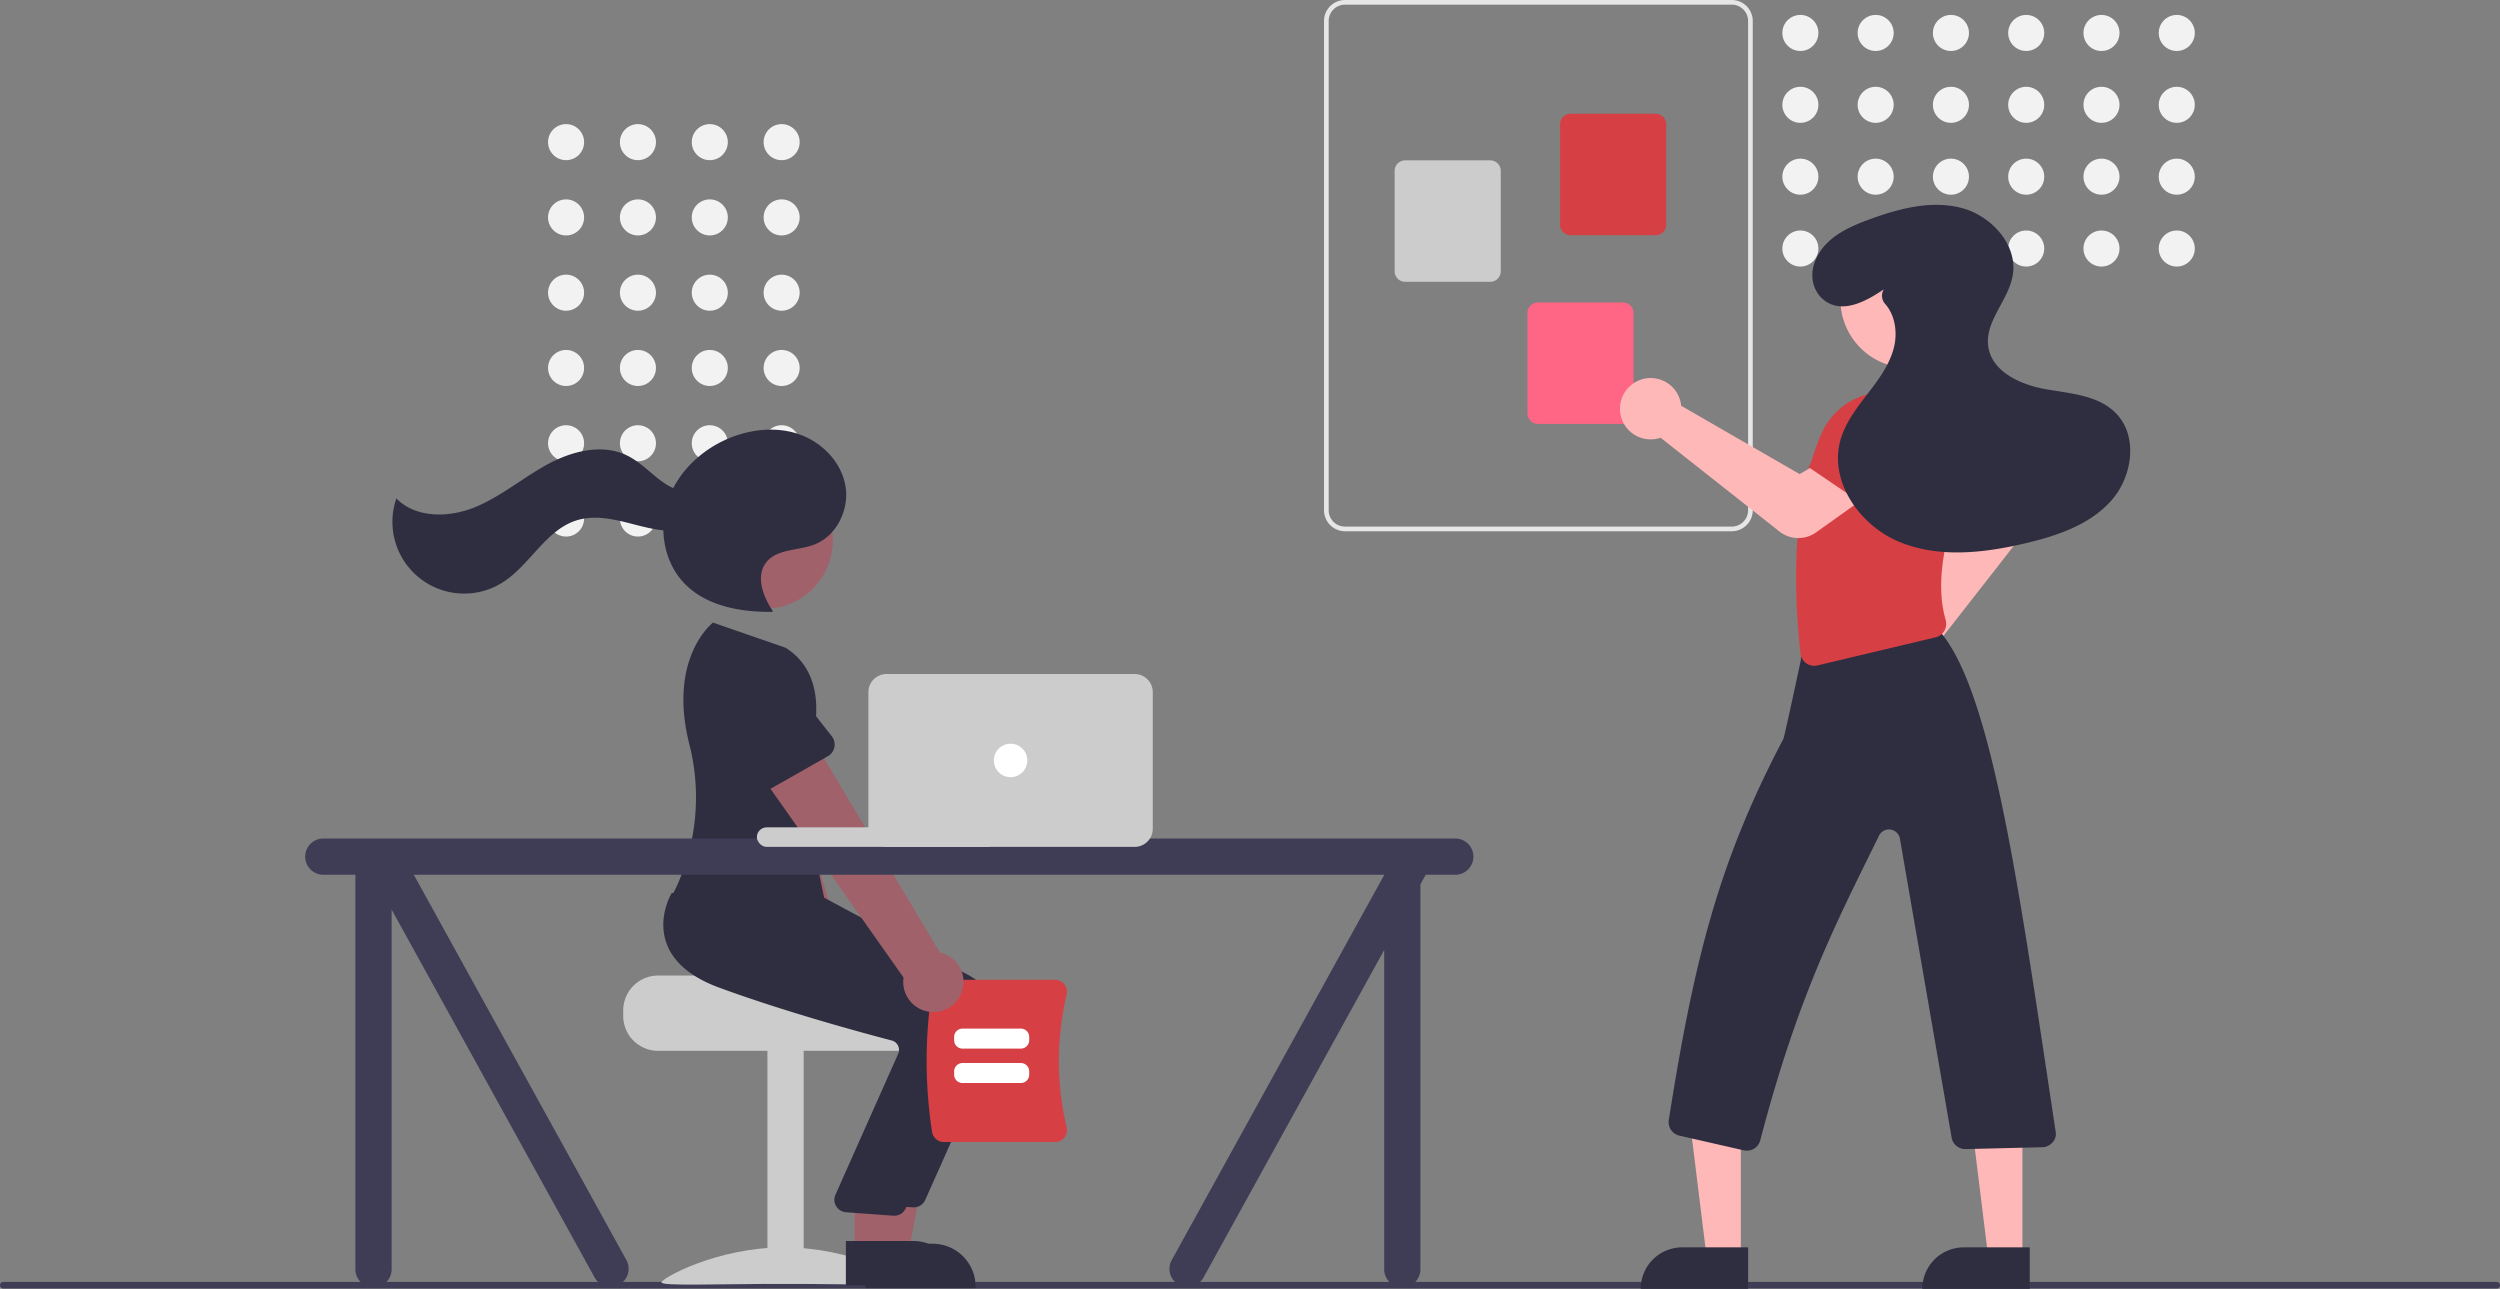 <svg xmlns="http://www.w3.org/2000/svg" width="896.675" height="462.272" data-name="Layer 1"><rect width="100%" height="100%" fill="#808080" stroke="none"/><path fill="#3f3d56" d="M895.485 462.169H1.19a1.19 1.19 0 0 1 0-2.382h894.294a1.19 1.19 0 0 1 0 2.382Z"/><circle cx="280.353" cy="50.98" r="6.467" fill="#f2f2f2"/><circle cx="254.58" cy="50.98" r="6.467" fill="#f2f2f2"/><circle cx="228.807" cy="50.98" r="6.467" fill="#f2f2f2"/><circle cx="203.033" cy="50.98" r="6.467" fill="#f2f2f2"/><circle cx="280.353" cy="77.98" r="6.467" fill="#f2f2f2"/><circle cx="254.58" cy="77.98" r="6.467" fill="#f2f2f2"/><circle cx="228.807" cy="77.98" r="6.467" fill="#f2f2f2"/><circle cx="203.033" cy="77.98" r="6.467" fill="#f2f2f2"/><circle cx="280.353" cy="104.98" r="6.467" fill="#f2f2f2"/><circle cx="254.58" cy="104.98" r="6.467" fill="#f2f2f2"/><circle cx="228.807" cy="104.98" r="6.467" fill="#f2f2f2"/><circle cx="203.033" cy="104.98" r="6.467" fill="#f2f2f2"/><circle cx="280.353" cy="131.98" r="6.467" fill="#f2f2f2"/><circle cx="254.58" cy="131.98" r="6.467" fill="#f2f2f2"/><circle cx="228.807" cy="131.98" r="6.467" fill="#f2f2f2"/><circle cx="203.033" cy="131.98" r="6.467" fill="#f2f2f2"/><circle cx="280.353" cy="158.98" r="6.467" fill="#f2f2f2"/><circle cx="254.58" cy="158.98" r="6.467" fill="#f2f2f2"/><circle cx="228.807" cy="158.98" r="6.467" fill="#f2f2f2"/><circle cx="203.033" cy="158.98" r="6.467" fill="#f2f2f2"/><circle cx="280.353" cy="185.98" r="6.467" fill="#f2f2f2"/><circle cx="254.58" cy="185.98" r="6.467" fill="#f2f2f2"/><circle cx="228.807" cy="185.98" r="6.467" fill="#f2f2f2"/><circle cx="203.033" cy="185.98" r="6.467" fill="#f2f2f2"/><path fill="#ccc" d="M223.528 362.4v2a12.51 12.51 0 0 0 12.5 12.5h90a12.505 12.505 0 0 0 12.5-12.5v-2a12.41 12.41 0 0 0-2.9-8 12.86 12.86 0 0 0-2.11-2s-49.48-1.12-49.48-2.5h-48.01a12.517 12.517 0 0 0-12.5 12.5Z"/><path fill="#ccc" d="M275.252 376.403h13v84h-13z"/><path fill="#ccc" d="M325.252 459.947c0 1.404-19.7.543-44 .543s-44 .861-44-.543 19.7-12.544 44-12.544 44 11.139 44 12.544Z"/><path fill="#a0616a" d="M307.379 360.703a10.743 10.743 0 0 0-3.807-16.026l-27.553-93.885-20.981 10.275 33.68 89.055a10.8 10.8 0 0 0 18.66 10.582Z"/><path fill="#d64045" d="m282.26 266.47-23.482 6.357a4.817 4.817 0 0 1-6.042-4.085l-2.838-24.088a13.377 13.377 0 0 1 25.845-6.915l9.674 22.156a4.817 4.817 0 0 1-3.156 6.575Z"/><path fill="#a0616a" d="m313.516 450.101 12.26-.001 5.833-31.796h-18.095l.002 31.797z"/><path fill="#2f2e41" d="M310.389 446.098H334.533a15.386 15.386 0 0 1 15.387 15.385v.5l-39.53.002ZM327.746 433.05q-.214 0-.43-.02l-16.966-1.236a4.5 4.5 0 0 1-3.81-6.029l22.707-51.015a3.498 3.498 0 0 0-.196-2.798 3.45 3.45 0 0 0-2.212-1.76c-10.677-2.791-38.072-10.223-61.786-18.918-10.16-3.726-16.559-9.11-19.019-16.002-3.243-9.087 1.555-17.374 1.76-17.722l.162-.272 22.314 2.028 24.191 2.058 53.014 28.427a20.086 20.086 0 0 1 8.818 25.785l-24.44 54.807a4.497 4.497 0 0 1-4.107 2.667Z"/><circle cx="274.15" cy="193.816" r="24.561" fill="#a0616a"/><path fill="#a0616a" d="m306.516 449.101 12.26-.001 5.833-31.796h-18.095l.002 31.797z"/><path fill="#2f2e41" d="M303.389 445.098H327.533a15.386 15.386 0 0 1 15.387 15.385v.5l-39.53.002ZM320.746 436.05q-.214 0-.43-.02l-16.966-1.236a4.5 4.5 0 0 1-3.81-6.029l22.707-51.015a3.498 3.498 0 0 0-.196-2.798 3.45 3.45 0 0 0-2.212-1.76c-10.677-2.791-38.072-10.223-61.786-18.918-10.16-3.726-16.559-9.11-19.019-16.002-3.243-9.087 1.555-17.374 1.76-17.722l.162-.272 22.314 2.028 24.191 2.058 53.014 28.427a20.086 20.086 0 0 1 8.818 25.785l-24.44 54.807a4.497 4.497 0 0 1-4.107 2.667Z"/><path fill="#2f2e41" d="m281.725 232.304-26-9s-16.322 12.54-8.48 43.649a77.012 77.012 0 0 1-3.401 48.32 49.778 49.778 0 0 1-2.619 5.531s29 35 56 9l-10.5-50.5s16.5-33.5-5-47ZM277.2 219.212c-3.496-5.232-6.255-12.487-2.406-17.466 3.8-4.914 11.292-4.19 17.11-6.364 8.105-3.029 12.805-12.55 11.339-21.076s-8.31-15.594-16.464-18.486-17.349-1.952-25.333 1.378c-9.83 4.1-18.261 12.03-21.797 22.077s-1.646 22.108 5.69 29.83c7.863 8.278 20.205 10.484 31.622 10.35"/><path fill="#2f2e41" d="M254.353 174.58c-4.405 3.586-11.125 1.993-15.854-1.154s-8.565-7.628-13.68-10.096c-9.02-4.35-19.925-1.458-28.702 3.36s-16.56 11.475-25.832 15.256-21.104 3.968-28.125-3.171a25.732 25.732 0 0 0 37.71 30.371c10.16-6.188 15.772-19.163 27.166-22.58 6.306-1.89 13.077-.367 19.45 1.282s13.017 3.43 19.449 2.027 12.447-7.183 11.629-13.715Z"/><path fill="#d64045" d="M334.307 406.007a167.506 167.506 0 0 1 0-50.976 4.303 4.303 0 0 1 4.237-3.605h39.872a4.247 4.247 0 0 1 3.355 1.626 4.32 4.32 0 0 1 .808 3.704 102.328 102.328 0 0 0 0 47.525 4.318 4.318 0 0 1-.808 3.705 4.247 4.247 0 0 1-3.355 1.626h-39.872a4.303 4.303 0 0 1-4.237-3.605Z"/><path fill="#fff" d="M366.146 376.102h-20.924a3.003 3.003 0 0 1-3-3v-1.172a3.003 3.003 0 0 1 3-3h20.924a3.003 3.003 0 0 1 3 3v1.172a3.003 3.003 0 0 1-3 3ZM366.146 388.447h-20.924a3.003 3.003 0 0 1-3-3v-1.173a3.003 3.003 0 0 1 3-3h20.924a3.003 3.003 0 0 1 3 3v1.173a3.003 3.003 0 0 1-3 3Z"/><path fill="#a0616a" d="M344.792 356.204a10.743 10.743 0 0 0-7.69-14.567l-50.136-84.024-17.748 15.192 54.862 77.816a10.8 10.8 0 0 0 20.712 5.583Z"/><path fill="#2f2e41" d="m296.927 271.235-21.15 12.022a4.817 4.817 0 0 1-6.871-2.446l-8.766-22.615a13.377 13.377 0 0 1 23.298-13.153l14.903 19.036a4.817 4.817 0 0 1-1.414 7.156Z"/><path fill="#3f3d56" d="M521.967 300.75h-406a6.5 6.5 0 1 0 0 13h11.5v141.5a6.5 6.5 0 0 0 13 0V326.24l72.871 132.077a6.5 6.5 0 0 0 11.259-6.5L148.42 313.75h348.046v.084l-76.129 137.983a6.5 6.5 0 1 0 11.258 6.5l64.871-117.578v114.51a6.5 6.5 0 0 0 13 0V317.178l1.891-3.427h10.61a6.5 6.5 0 0 0 0-13Z"/><rect width="86" height="7" x="271.467" y="296.75" fill="#ccc" rx="3.5"/><path fill="#ccc" d="M406.967 303.75h-89a6.507 6.507 0 0 1-6.5-6.5v-49a6.507 6.507 0 0 1 6.5-6.5h89a6.507 6.507 0 0 1 6.5 6.5v49a6.507 6.507 0 0 1-6.5 6.5Z"/><circle cx="362.467" cy="272.75" r="6" fill="#fff"/><path fill="#e6e6e6" d="M474.888 183.021V7.521A7.53 7.53 0 0 1 482.409 0h138.729a7.53 7.53 0 0 1 7.521 7.521v175.5a7.53 7.53 0 0 1-7.521 7.522H482.409a7.53 7.53 0 0 1-7.521-7.522Zm7.521-181.35a5.857 5.857 0 0 0-5.85 5.85v175.5a5.857 5.857 0 0 0 5.85 5.85h138.729a5.857 5.857 0 0 0 5.85-5.85V7.521a5.857 5.857 0 0 0-5.85-5.85Z"/><path fill="#d64045" d="M559.553 80.598V44.562a3.765 3.765 0 0 1 3.76-3.76h30.538a3.765 3.765 0 0 1 3.76 3.76v36.036a3.765 3.765 0 0 1-3.76 3.76h-30.537a3.765 3.765 0 0 1-3.76-3.76Z"/><path fill="#ccc" d="M500.217 97.312V61.276a3.765 3.765 0 0 1 3.761-3.76h30.537a3.765 3.765 0 0 1 3.76 3.76v36.036a3.765 3.765 0 0 1-3.76 3.76h-30.537a3.765 3.765 0 0 1-3.76-3.76Z"/><path fill="#ff6584" d="M547.853 148.29v-36.035a3.765 3.765 0 0 1 3.76-3.76h30.538a3.765 3.765 0 0 1 3.76 3.76v36.036a3.765 3.765 0 0 1-3.76 3.76h-30.537a3.765 3.765 0 0 1-3.76-3.76Z"/><circle cx="780.741" cy="11.82" r="6.467" fill="#f2f2f2"/><circle cx="780.741" cy="37.594" r="6.467" fill="#f2f2f2"/><circle cx="780.741" cy="63.367" r="6.467" fill="#f2f2f2"/><circle cx="780.741" cy="89.14" r="6.467" fill="#f2f2f2"/><circle cx="753.741" cy="11.82" r="6.467" fill="#f2f2f2"/><circle cx="753.741" cy="37.594" r="6.467" fill="#f2f2f2"/><circle cx="753.741" cy="63.367" r="6.467" fill="#f2f2f2"/><circle cx="753.741" cy="89.14" r="6.467" fill="#f2f2f2"/><circle cx="726.741" cy="11.82" r="6.467" fill="#f2f2f2"/><circle cx="726.741" cy="37.594" r="6.467" fill="#f2f2f2"/><circle cx="726.741" cy="63.367" r="6.467" fill="#f2f2f2"/><circle cx="726.741" cy="89.14" r="6.467" fill="#f2f2f2"/><circle cx="699.741" cy="11.82" r="6.467" fill="#f2f2f2"/><circle cx="699.741" cy="37.594" r="6.467" fill="#f2f2f2"/><circle cx="699.741" cy="63.367" r="6.467" fill="#f2f2f2"/><circle cx="699.741" cy="89.14" r="6.467" fill="#f2f2f2"/><circle cx="672.741" cy="11.82" r="6.467" fill="#f2f2f2"/><circle cx="672.741" cy="37.594" r="6.467" fill="#f2f2f2"/><circle cx="672.741" cy="63.367" r="6.467" fill="#f2f2f2"/><circle cx="672.741" cy="89.14" r="6.467" fill="#f2f2f2"/><circle cx="645.741" cy="11.82" r="6.467" fill="#f2f2f2"/><circle cx="645.741" cy="37.594" r="6.467" fill="#f2f2f2"/><circle cx="645.741" cy="63.367" r="6.467" fill="#f2f2f2"/><circle cx="645.741" cy="89.14" r="6.467" fill="#f2f2f2"/><path fill="#ffb8b8" d="M671.795 241.252a11.003 11.003 0 0 1 7.767-14.463 10.59 10.59 0 0 1 1.452-.237l24.302-42.598-6.136-10.543 15.275-11.785 11.687 16.232a11.149 11.149 0 0 1-.26 13.309l-33.365 42.714a10.507 10.507 0 0 1 .31 1.035 11.003 11.003 0 0 1-9.36 13.49 10.706 10.706 0 0 1-1.346.084 11.036 11.036 0 0 1-10.326-7.238ZM624.38 450.888l-12.26-.001-5.832-47.288 18.094.001-.002 47.288z"/><path fill="#2f2e41" d="M603.363 447.384h23.644v14.887h-38.53a14.887 14.887 0 0 1 14.886-14.887Z"/><path fill="#ffb8b8" d="m725.38 450.888-12.26-.001-5.832-47.288 18.094.001-.002 47.288z"/><path fill="#2f2e41" d="M704.363 447.384h23.644v14.887h-38.53a14.887 14.887 0 0 1 14.886-14.887Z"/><path fill="#d64045" d="m717.855 163.93-27.524 10.458-6.72-18.666a11.168 11.168 0 0 1 5.002-13.5 11.168 11.168 0 0 1 14.262 2.785Z"/><path fill="#2f2e41" d="m625.438 412.588-23.084-5.265a4.986 4.986 0 0 1-3.812-5.619c9.263-58.71 18.174-93.09 41.14-136.752.32-.814 3.907-17.338 6.247-28.286a4.972 4.972 0 0 1 4.214-5.023l43.044-6.625a5.57 5.57 0 0 1 2.022-.304l.43.081-.005.424c-.006.437-.441.504-.605.53l-.572.087a6.685 6.685 0 0 1 1.775 1.207c18.86 22.684 28.667 97.04 41.123 179.185a4.484 4.484 0 0 1-1.304 3.647 4.933 4.933 0 0 1-3.537 1.6l-27.502.671a4.982 4.982 0 0 1-5.035-4.218l-18.524-107.05a3.974 3.974 0 0 0-7.495-1.155c-14.944 30.435-28.88 56.755-42.606 109.266a4.953 4.953 0 0 1-4.793 3.726 5.03 5.03 0 0 1-1.12-.127Z"/><path fill="#d64045" d="M647.846 237.89a4.999 4.999 0 0 1-2.084-3.55c-3.525-32.91-1.07-58.664 7.506-78.735a24.992 24.992 0 0 1 16.567-14.18l22.25-1.122.115.055a26.005 26.005 0 0 1 14.219 27.589c-7.156 18.863-13.149 38.503-8.579 54.346a5.122 5.122 0 0 1-.484 3.983 4.884 4.884 0 0 1-3.115 2.31l-42.379 10.08a4.964 4.964 0 0 1-4.016-.777Z"/><path fill="#ffb8b8" d="m638.268 190.662-42.674-33.666a10.516 10.516 0 0 1-1.036.305 11.027 11.027 0 0 1-8.818-1.691 10.913 10.913 0 0 1-4.627-7.734 11.023 11.023 0 0 1 7.21-11.638 11.004 11.004 0 0 1 14.425 7.838 10.573 10.573 0 0 1 .23 1.452l42.48 24.507 10.573-6.086 11.71 15.332-16.413 11.699a10.942 10.942 0 0 1-13.06-.318Z"/><path fill="#d64045" d="M672.949 184.055 648.6 167.498l11.443-16.207a11.168 11.168 0 0 1 13.929-3.64 11.168 11.168 0 0 1 5.894 13.283Z"/><circle cx="684.659" cy="107.431" r="24.561" fill="#ffb8b8"/><path fill="#2f2e41" d="M675.654 103.773c-6.313 4.32-14.601 8.762-21.049 4.161-4.233-3.021-5.567-8.615-3.85-13.525 3.087-8.828 11.57-12.715 19.68-15.694 10.545-3.874 22.026-6.955 32.911-4.181s20.506 13.313 18.54 24.373c-1.58 8.894-9.97 16.295-8.778 25.25 1.199 9.012 11.334 13.755 20.281 15.366s18.96 2.128 25.391 8.555c8.203 8.2 6.155 22.854-1.564 31.51s-19.367 12.58-30.654 15.247c-14.954 3.535-31.129 5.392-45.332-.473s-25.256-21.655-21.141-36.46c1.738-6.254 5.832-11.54 9.788-16.685s7.963-10.526 9.473-16.839c1.257-5.26.327-11.368-3.162-15.314a4.437 4.437 0 0 1-.594-5.187Z"/></svg>
